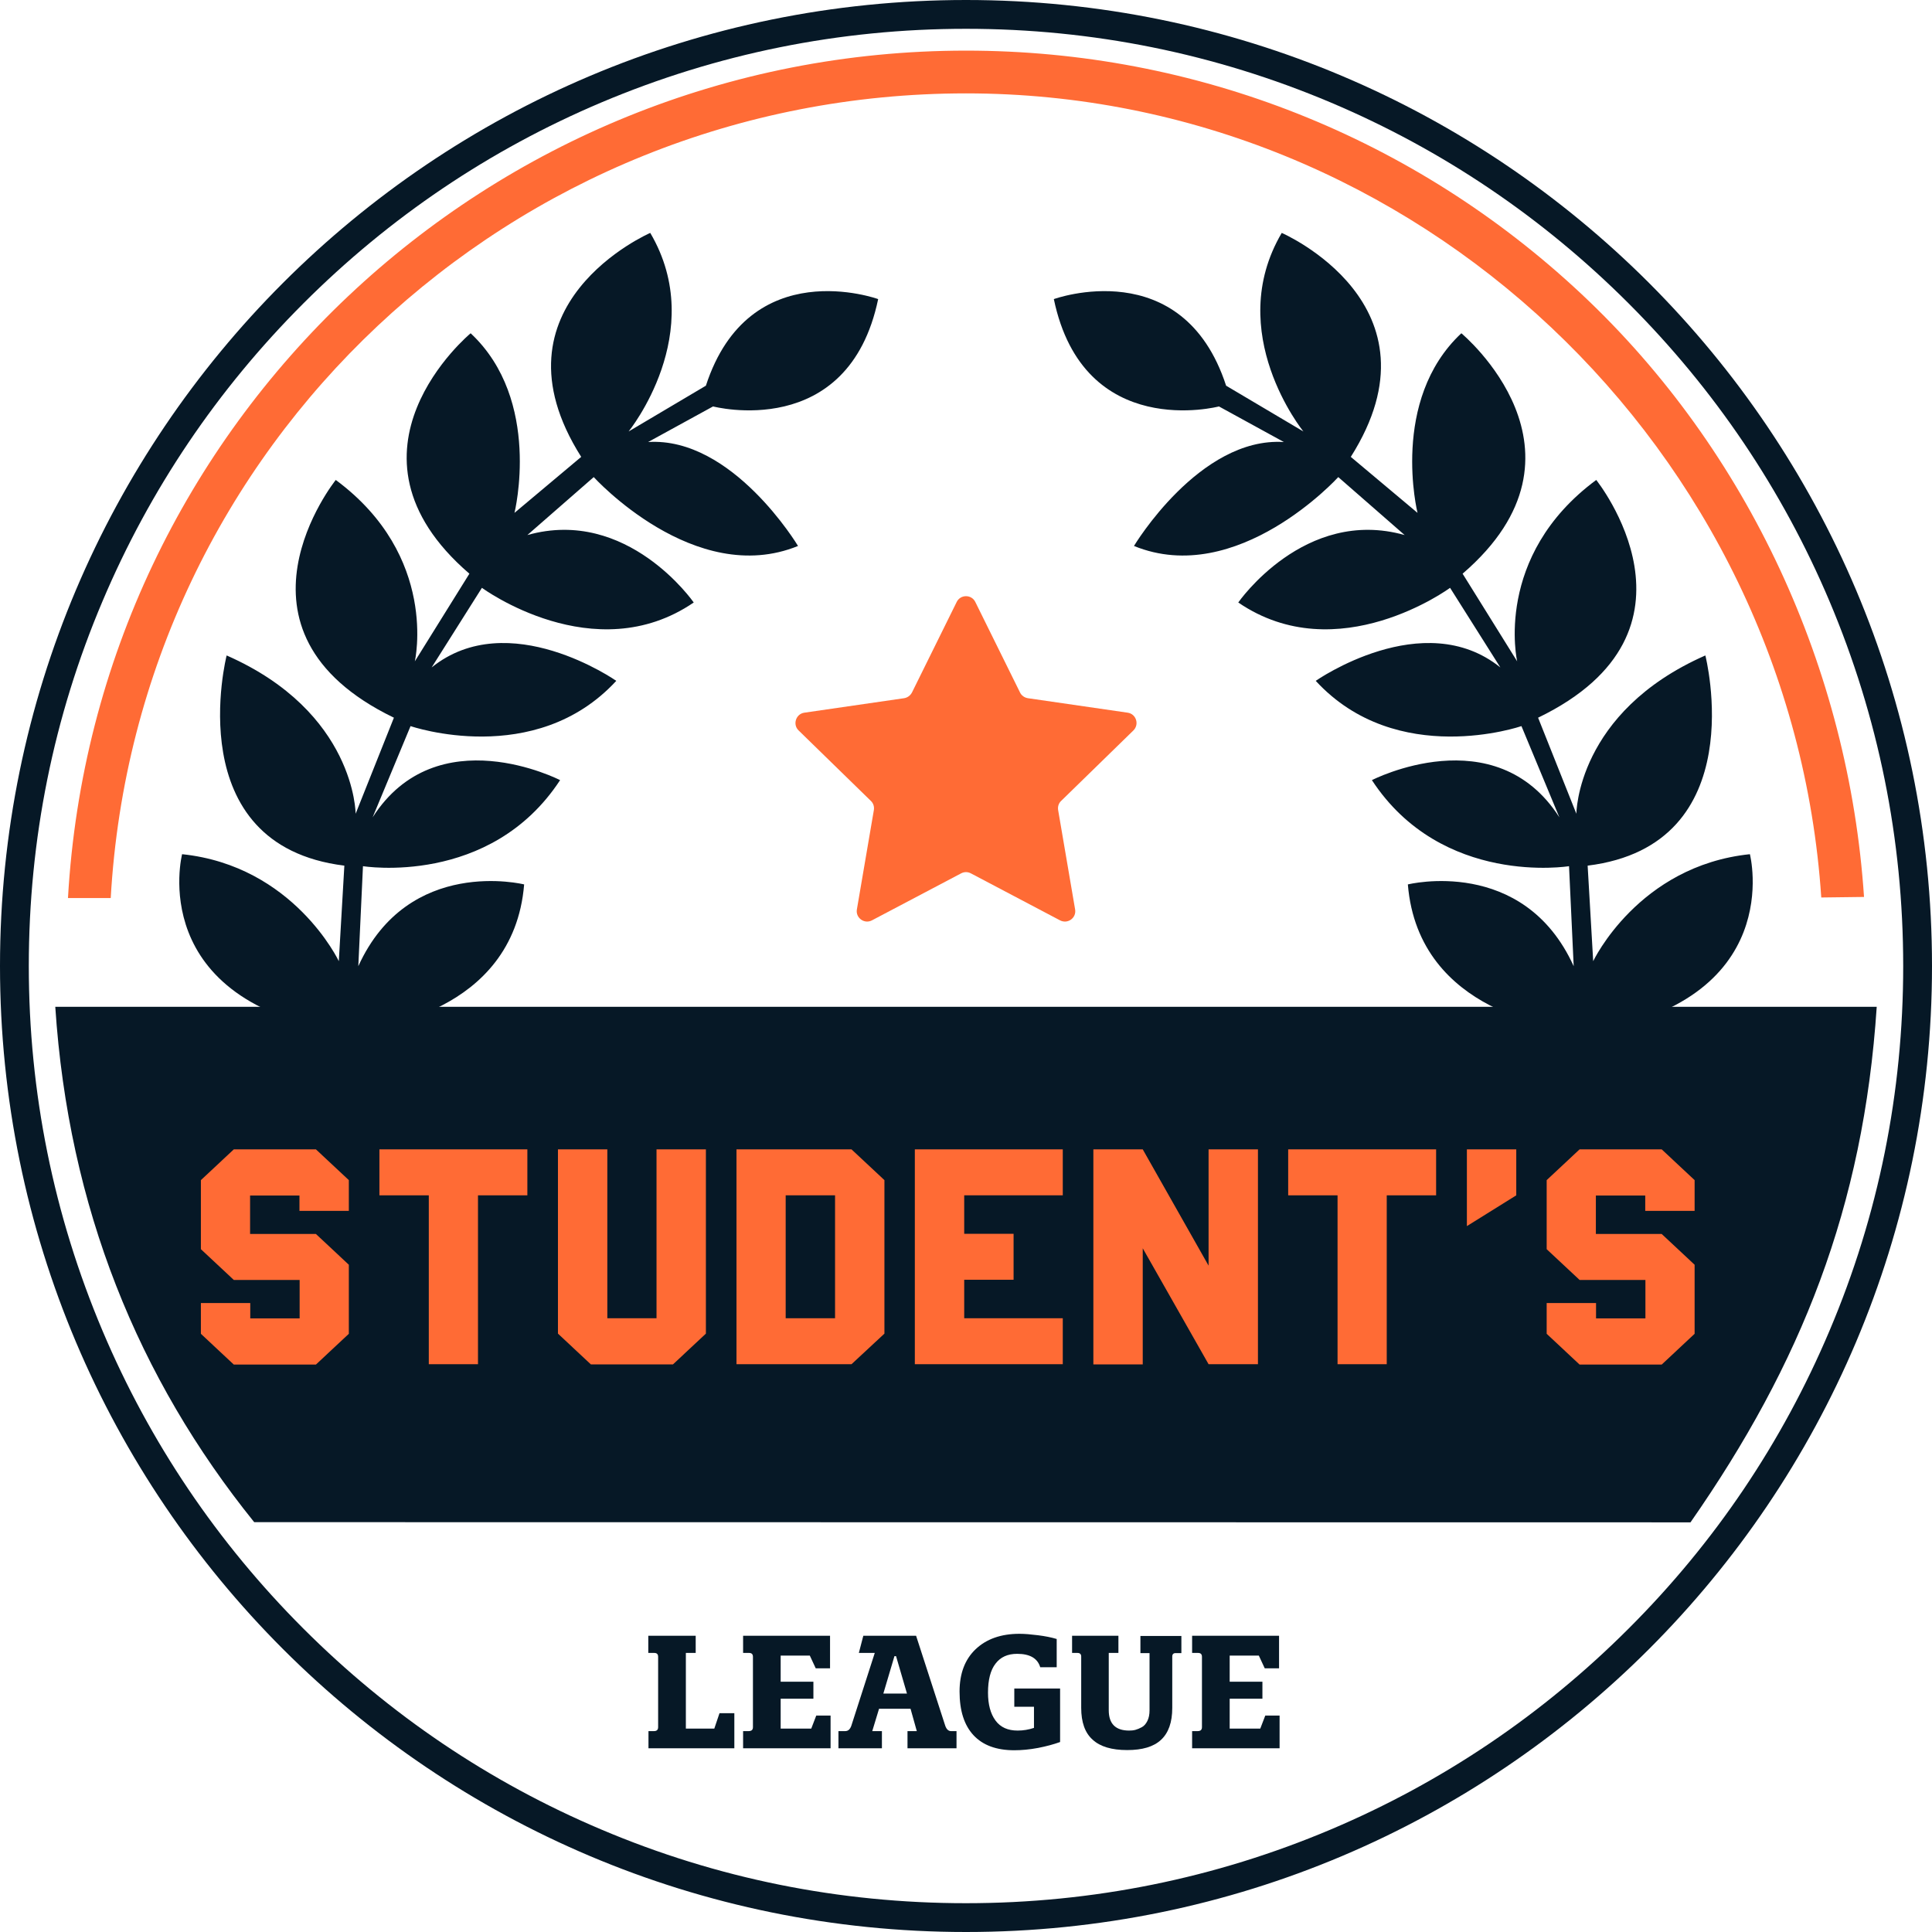 <?xml version="1.0" encoding="utf-8"?>
<!-- Generator: Adobe Illustrator 24.3.0, SVG Export Plug-In . SVG Version: 6.00 Build 0)  -->
<svg version="1.1" id="Layer_1" xmlns="http://www.w3.org/2000/svg" xmlns:xlink="http://www.w3.org/1999/xlink" x="0px" y="0px"
	 viewBox="0 0 1080 1080" style="enable-background:new 0 0 1080 1080;" xml:space="preserve">
<style type="text/css">
	.st0{fill:#061826;}
	.st1{fill:#FF6B35;}
	.st2{enable-background:new    ;}
</style>
<g>
	<path class="st0" d="M540,0C241.8,0,0,241.8,0,540s241.8,540,540,540s540-241.8,540-540S838.2,0,540,0z M910.4,910.4
		c-48.1,48.1-104.1,85.9-166.5,112.3c-64.6,27.3-133.2,41.2-203.9,41.2s-139.3-13.8-203.9-41.2c-62.4-26.4-118.4-64.2-166.5-112.3
		S83.7,806.3,57.3,743.9C30,679.3,16.1,610.7,16.1,540s13.8-139.3,41.2-203.9c26.4-62.4,64.2-118.4,112.3-166.5
		S273.7,83.7,336.1,57.3C400.7,30,469.3,16.1,540,16.1S679.3,30,743.9,57.3c62.4,26.4,118.4,64.2,166.5,112.3
		s85.9,104.1,112.3,166.5c27.3,64.6,41.2,133.2,41.2,203.9s-13.8,139.3-41.2,203.9C996.3,806.3,958.6,862.3,910.4,910.4z"/>
	<g>
		<path class="st1" d="M61.9,502H38C53.1,236.2,273.5,28.3,540,28.3c128.5,0,250.7,48.4,344.3,136.3
			c93.2,87.5,149.2,209.7,157.7,336.8l-23.9,0.3C1001.4,251.1,791.4,52.2,540,52.2C286.1,52.2,76.3,248.8,61.9,502z"/>
	</g>
	<g class="st2">
		<path class="st0" d="M367.9,965.5v-39.3c0-1.5-0.7-2.2-2.2-2.2h-3.3v-9.6h26.5v9.6h-5.5v42.3h15.9l2.9-8.6h8.3v19.6h-48v-9.6h3.1
			C367.1,967.7,367.9,967,367.9,965.5z"/>
		<path class="st0" d="M420.9,965.5v-39.3c0-1.5-0.7-2.2-2.2-2.2h-3.3v-9.6h48.6v18.2h-8l-3.3-7.1h-16.3v14.6h18.3v9.5h-18.3v16.7
			h17.1l2.8-7.3h8v18.3h-48.9v-9.6h3.1C420.1,967.7,420.9,967,420.9,965.5z"/>
		<path class="st0" d="M475.9,964.7L489,924h-8.9l2.5-9.6h29.5l16.3,50.3c0.7,2,1.8,3,3.2,3h3.1v9.6h-27.4v-9.6h5.2l-3.5-12.5h-17.6
			l-3.8,12.5h5.4v9.6h-24.3v-9.6h3.8C474.1,967.7,475.2,966.7,475.9,964.7z M493.8,946.7h13.2l-6.1-20.9H500L493.8,946.7z"/>
		<path class="st0" d="M568.6,924.5c-5.3,0-9.3,1.8-12.1,5.5c-2.8,3.6-4.2,9-4.2,16.2c0,6.6,1.4,11.8,4.2,15.6
			c2.8,3.8,6.9,5.6,12.4,5.6c3.1,0,6.1-0.5,9.1-1.5v-11.8H567v-10.2h25.6v29.9c-3.6,1.3-7.7,2.4-12.3,3.3c-4.8,0.9-9.2,1.3-13.3,1.3
			c-10,0-17.6-2.8-22.8-8.4c-5.2-5.6-7.8-13.7-7.8-24.4c0-10.1,3-18,9-23.7c6-5.7,14.2-8.6,24.5-8.6c2.9,0,6.3,0.3,10.3,0.8
			c4,0.5,7.5,1.2,10.5,2.1v15.8h-9.2C580,927,575.7,924.5,568.6,924.5z"/>
		<path class="st0" d="M655.3,926v28.7c0,8.1-2.1,14-6.3,17.9s-10.5,5.7-18.9,5.7c-8.6,0-15.1-1.9-19.3-5.8
			c-4.3-3.8-6.4-9.8-6.4-17.8V926c0-1.3-0.7-2-2.1-2h-3v-9.6h25.9v9.6h-5.4v32c0,7.6,3.8,11.4,11.4,11.4c1.2,0,2.4-0.1,3.5-0.4
			c1.1-0.3,2.3-0.8,3.6-1.5c1.3-0.7,2.3-1.9,3.1-3.5c0.8-1.6,1.2-3.6,1.2-5.9v-32h-5.1v-9.6h22.9v9.6h-3
			C656,924,655.3,924.7,655.3,926z"/>
		<path class="st0" d="M671.9,965.5v-39.3c0-1.5-0.7-2.2-2.2-2.2h-3.3v-9.6H715v18.2h-8l-3.3-7.1h-16.3v14.6h18.3v9.5h-18.3v16.7
			h17.1l2.8-7.3h8v18.3h-48.9v-9.6h3.1C671.1,967.7,671.9,967,671.9,965.5z"/>
	</g>
	<path class="st0" d="M1049.1,562.8C1041.7,675,1006.8,762.3,945,851l-802.9-0.1C77.2,770.4,38.3,675,30.9,562.8H1049.1z"/>
	<g class="st2">
		<path class="st1" d="M112.3,698.3v-38.6l18.4-17.2h45.9l18.4,17.2v17.2h-27.6v-8.6h-27.6v21.5h36.8l18.4,17.2v38.6l-18.4,17.2
			h-45.9l-18.4-17.2v-17.2h27.6v8.6h27.6v-21.5h-36.8L112.3,698.3z"/>
		<path class="st1" d="M239.7,762.6v-94.4h-27.6v-25.7h82.7v25.7h-27.6v94.4H239.7z"/>
		<path class="st1" d="M394.6,642.5v103l-18.4,17.2h-45.9l-18.4-17.2v-103h27.6v94.4H367v-94.4H394.6z"/>
		<path class="st1" d="M411.7,642.5H476l18.4,17.2v85.8L476,762.6h-64.3V642.5z M439.2,736.9h27.6v-68.7h-27.6V736.9z"/>
		<path class="st1" d="M539,668.2v21.5h27.6v25.7H539v21.5h55.1v25.7h-82.7V642.5h82.7v25.7H539z"/>
		<path class="st1" d="M638.8,697.8v64.9h-27.6V642.5h27.6l36.8,65v-65h27.6v120.1h-27.6L638.8,697.8z"/>
		<path class="st1" d="M747.7,762.6v-94.4h-27.6v-25.7h82.7v25.7h-27.6v94.4H747.7z"/>
		<path class="st1" d="M820,642.5h27.6v25.7L820,685.4V642.5z"/>
		<path class="st1" d="M864.6,698.3v-38.6l18.4-17.2h45.9l18.4,17.2v17.2h-27.6v-8.6h-27.6v21.5h36.8l18.4,17.2v38.6l-18.4,17.2H883
			l-18.4-17.2v-17.2h27.6v8.6h27.6v-21.5H883L864.6,698.3z"/>
	</g>
	<path class="st0" d="M681.4,227.2c0,0-75.6,19.9-92.3-60c0,0,72-26.2,96.3,48.4l43.2,25.6c0,0-44.9-55.3-12.1-111
		c0,0,92.5,40.1,38.6,125.2l37.3,31.3c0,0-15.6-62.9,24.5-100.4c0,0,80,66.2,0.7,134.4l30.5,49c0,0-13.5-58.7,44.2-101.4
		c0,0,67.8,84.4-32.5,132.9l21.4,53.7c0,0,0.1-56.8,72.1-88.5c0,0,27.1,106-65.8,117.5l3.1,53.4c0,0,25.2-53.3,87.6-59.8
		c0,0,21.3,83-92.4,99.8l-10.2,38.2l-8.7-2.3l7.1-38.6c0,0-81-7-87-80.2c0,0,64.6-16.1,92.7,45.7l-2.6-55.9
		c0,0-71.1,11.6-110.2-48.1c0,0,68.8-35.4,104.8,20.8l-21.2-51c0,0-69.6,24-115-25.3c0,0,60.2-42.1,103.2-7.5l-28.1-44.5
		c0,0-62.8,46.2-118.4,8.2c0,0,37-53.5,93-37.7l-37.1-32.4c0,0-56.4,62.1-114.2,38.5c0,0,36.6-61.1,83.8-58.1L681.4,227.2z"/>
	<path class="st0" d="M398.6,227.2c0,0,75.6,19.9,92.3-60c0,0-72-26.2-96.3,48.4l-43.2,25.6c0,0,44.9-55.3,12.1-111
		c0,0-92.5,40.1-38.6,125.2l-37.3,31.3c0,0,15.6-62.9-24.5-100.4c0,0-80,66.2-0.7,134.4l-30.5,49c0,0,13.5-58.7-44.2-101.4
		c0,0-67.8,84.4,32.5,132.9l-21.4,53.7c0,0-0.1-56.8-72.1-88.5c0,0-27.1,106,65.8,117.5l-3.1,53.4c0,0-25.2-53.3-87.6-59.8
		c0,0-21.3,83,92.4,99.8l10.2,38.2l8.7-2.3l-7.1-38.6c0,0,81-7,87-80.2c0,0-64.6-16.1-92.7,45.7l2.6-55.9c0,0,71.1,11.6,110.2-48.1
		c0,0-68.8-35.4-104.8,20.8l21.2-51c0,0,69.6,24,115-25.3c0,0-60.2-42.1-103.2-7.5l28.1-44.5c0,0,62.8,46.2,118.4,8.2
		c0,0-37-53.5-93-37.7l37.1-32.4c0,0,56.4,62.1,114.2,38.5c0,0-36.6-61.1-83.8-58.1L398.6,227.2z"/>
	<path class="st1" d="M545.2,336.5l25,50.6c0.8,1.7,2.5,2.9,4.4,3.2l55.8,8.1c4.7,0.7,6.6,6.5,3.2,9.9l-40.4,39.4
		c-1.4,1.3-2,3.2-1.7,5.1l9.5,55.6c0.8,4.7-4.1,8.3-8.4,6.1l-49.9-26.3c-1.7-0.9-3.7-0.9-5.4,0l-49.9,26.3c-4.2,2.2-9.2-1.4-8.4-6.1
		l9.5-55.6c0.3-1.9-0.3-3.8-1.7-5.1l-40.4-39.4c-3.4-3.3-1.5-9.2,3.2-9.9l55.8-8.1c1.9-0.3,3.5-1.5,4.4-3.2l25-50.6
		C536.9,332.2,543.1,332.2,545.2,336.5z"/>
</g>
</svg>
